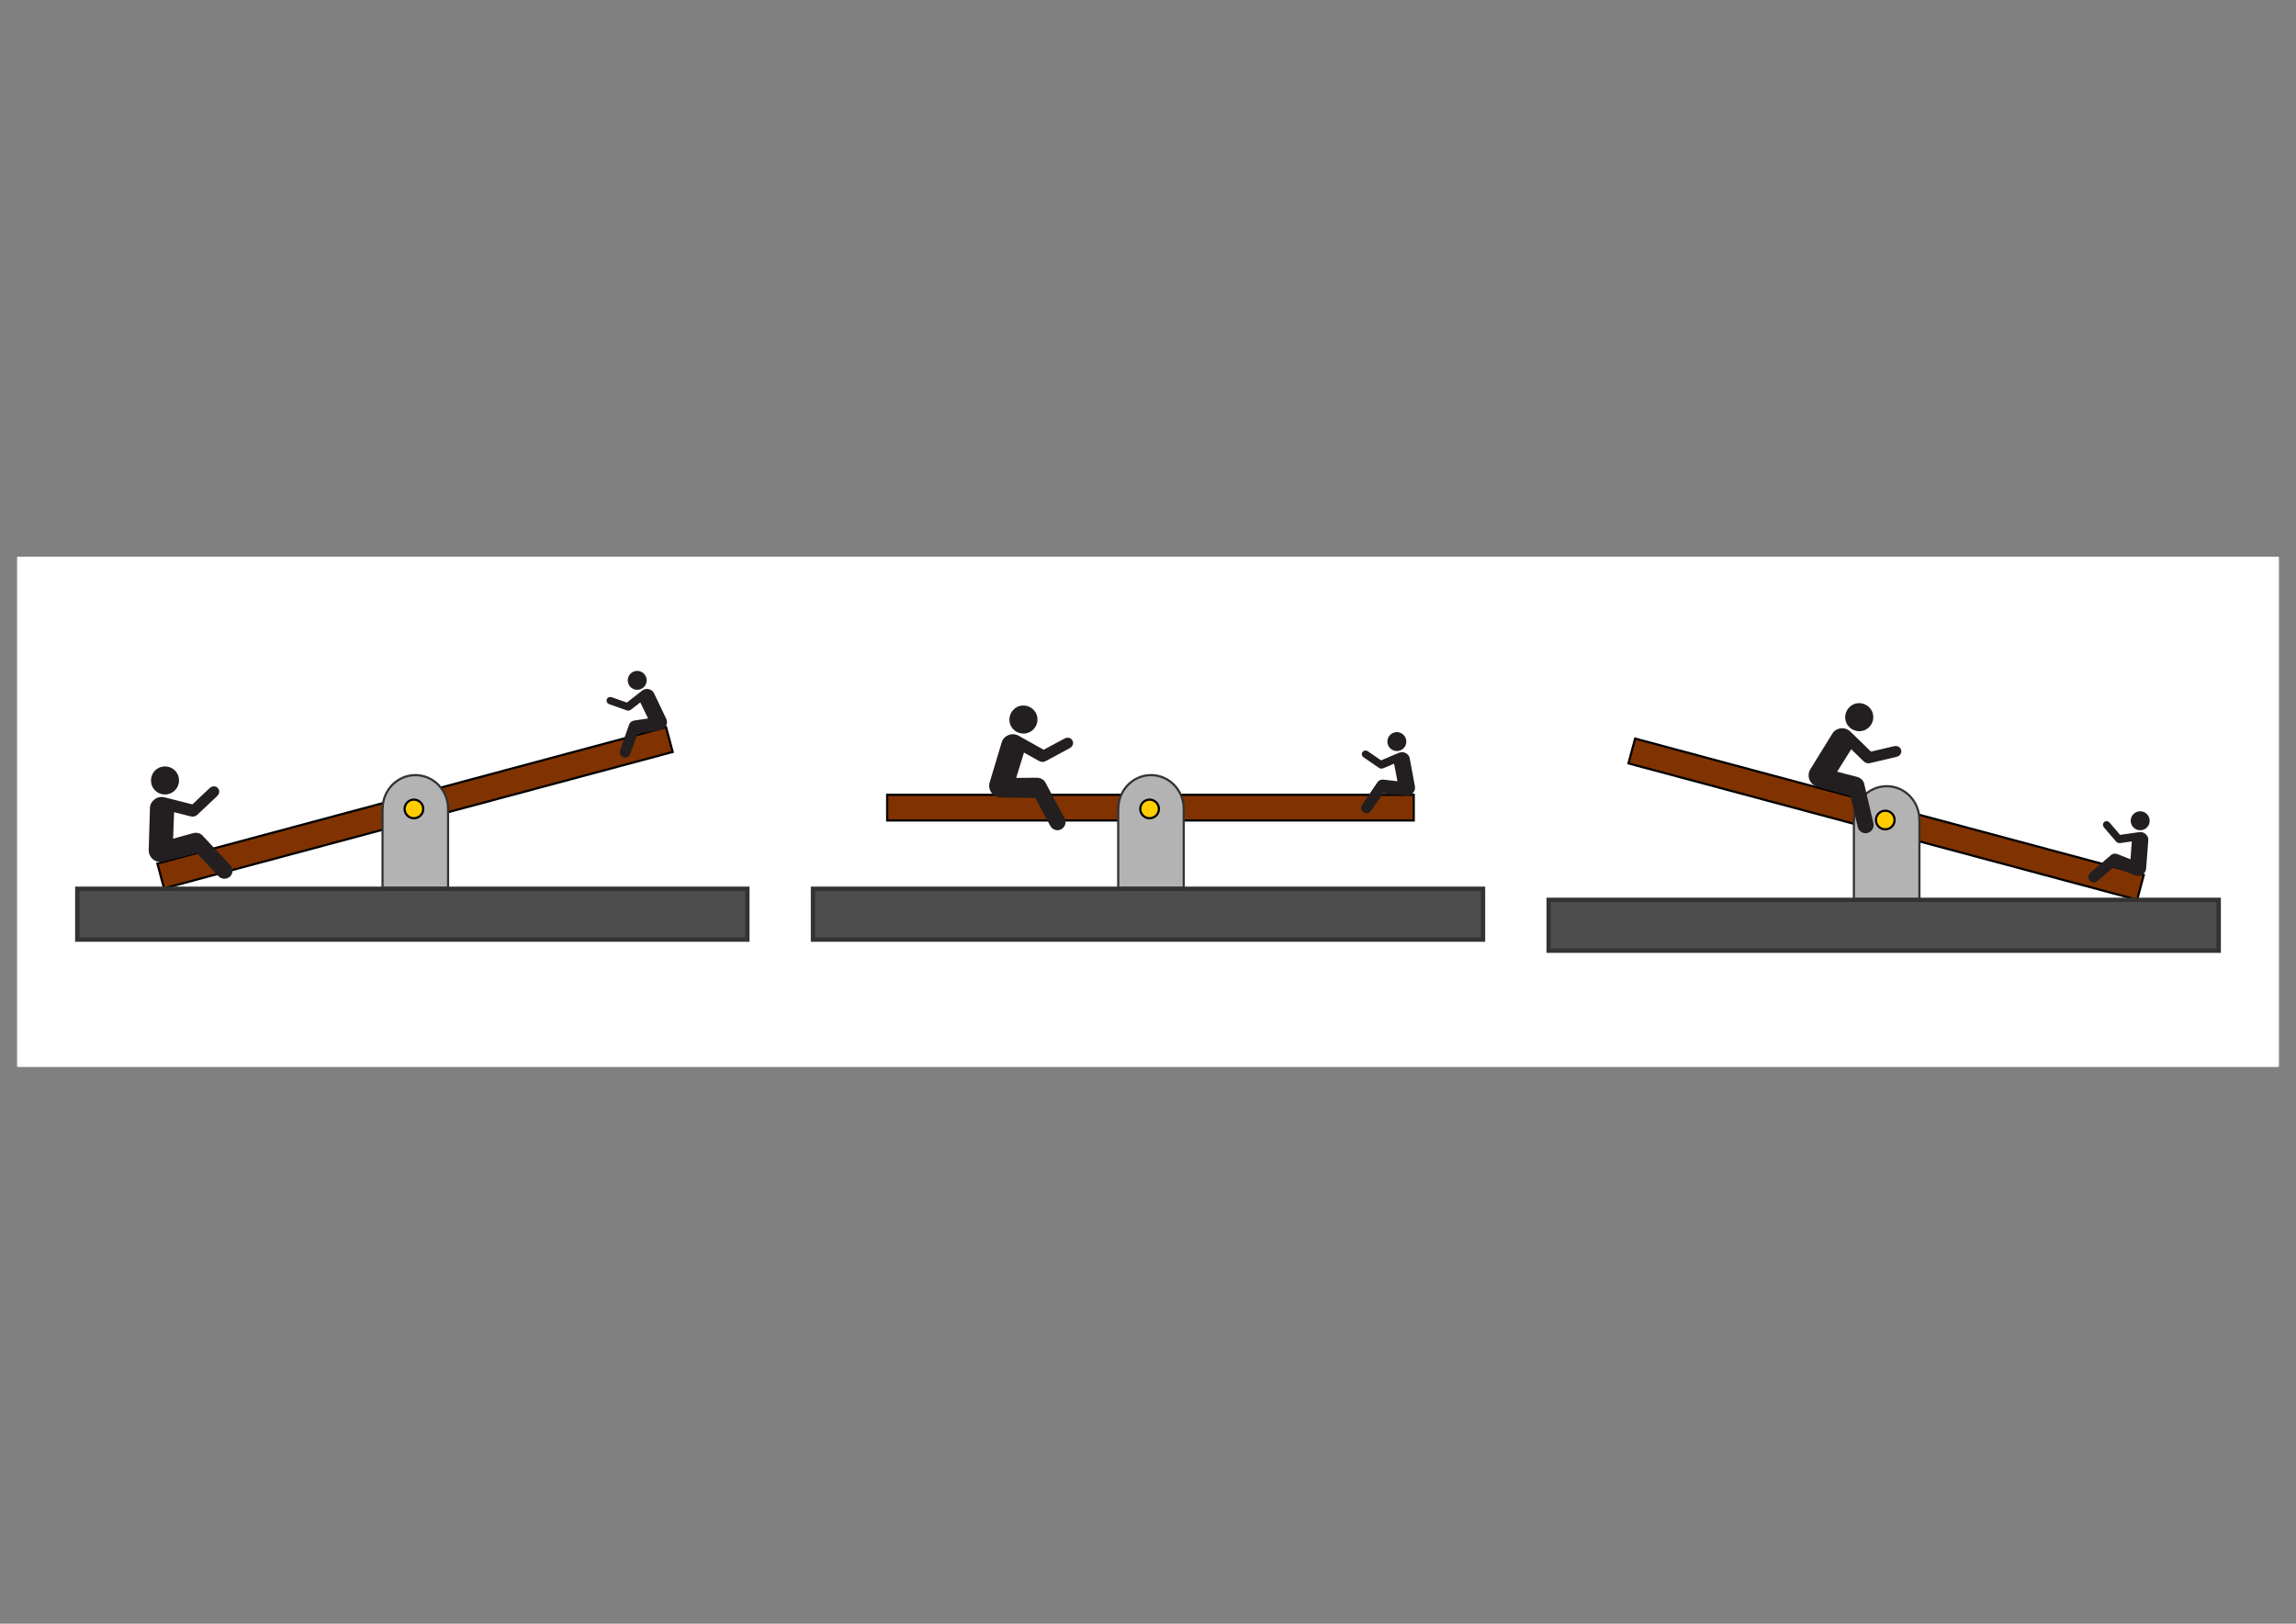 <?xml version="1.0" encoding="UTF-8" standalone="no"?>
<!-- Created with Inkscape (http://www.inkscape.org/) -->

<svg
   xmlns:dc="http://purl.org/dc/elements/1.1/"
   xmlns:cc="http://creativecommons.org/ns#"
   xmlns:rdf="http://www.w3.org/1999/02/22-rdf-syntax-ns#"
   xmlns:svg="http://www.w3.org/2000/svg"
   xmlns="http://www.w3.org/2000/svg"
   xmlns:sodipodi="http://sodipodi.sourceforge.net/DTD/sodipodi-0.dtd"
   xmlns:inkscape="http://www.inkscape.org/namespaces/inkscape"
   width="1052.362"
   height="744.094"
   id="svg49578"
   version="1.1"
   inkscape:version="0.48.2 r9819"
   sodipodi:docname="wippe.svg">
  <rect width="100%" height="100%" fill="#808080" stroke="none"/>
  <title
     id="title15497">Wippe</title>
  <sodipodi:namedview
     id="base"
     pagecolor="#ffffff"
     bordercolor="#666666"
     borderopacity="1.0"
     inkscape:pageopacity="0.0"
     inkscape:pageshadow="2"
     inkscape:zoom="0.7"
     inkscape:cx="358.01224"
     inkscape:cy="484.74536"
     inkscape:document-units="px"
     inkscape:current-layer="layer1"
     showgrid="false"
     inkscape:window-width="1280"
     inkscape:window-height="974"
     inkscape:window-x="0"
     inkscape:window-y="0"
     inkscape:window-maximized="1"
     showguides="false"
     inkscape:guide-bbox="true">
    <sodipodi:guide
       id="guide49752"
       orientation="744.095,0"
       position="0.0,0" />
    <sodipodi:guide
       id="guide49754"
       orientation="744.095,0"
       position="350.787,0" />
    <sodipodi:guide
       id="guide49756"
       orientation="744.095,0"
       position="701.575,0" />
    <sodipodi:guide
       id="guide49758"
       orientation="1,0"
       position="1052.362,0" />
    <sodipodi:guide
       id="guide49760"
       orientation="0,1052.362"
       position="0,0.0" />
    <sodipodi:guide
       id="guide49762"
       orientation="0,1052.362"
       position="437.143,372.047" />
    <sodipodi:guide
       id="guide49764"
       orientation="0,1052.362"
       position="0,744.095" />
    <sodipodi:guide
       orientation="1,0"
       position="35.433,927.32"
       id="guide49957" />
    <sodipodi:guide
       orientation="1,0"
       position="1016.929,670.741"
       id="guide49959" />
    <sodipodi:guide
       orientation="1,0"
       position="-575.787,-52.528"
       id="guide49961" />
  </sodipodi:namedview>
  <defs
     id="defs49580" />
  <g
     transform="translate(0,-308.268)"
     id="layer1"
     inkscape:groupmode="layer"
     inkscape:label="Ebene 1">
    <g
       id="g50115"
       inkscape:export-filename="/home/waldgeist/data/pics/physik/Own/mechanik/kraftwandler/wippe.png"
       inkscape:export-xdpi="90"
       inkscape:export-ydpi="90">
      <rect
         y="563.824"
         x="8.262"
         height="232.982"
         width="1035.839"
         id="rect50113"
         style="fill:#ffffff;fill-opacity:1;fill-rule:nonzero;stroke:#ffffff;stroke-width:0.875;stroke-linecap:butt;stroke-linejoin:round;stroke-miterlimit:4;stroke-opacity:1;stroke-dasharray:none;stroke-dashoffset:0" />
      <g
         transform="translate(2.1268997e-6,7.364)"
         id="g50051">
        <g
           id="g49978"
           transform="translate(21.839,0)">
          <rect
             y="665.141"
             x="384.793"
             height="11.757"
             width="241.349"
             id="rect3695"
             style="fill:#803300;fill-rule:evenodd;stroke:#000000;stroke-width:1;stroke-linecap:butt;stroke-linejoin:miter;stroke-opacity:1" />
          <g
             transform="matrix(0.779,0,0,0.799,93.399,211.733)"
             id="g3709"
             style="fill:#4d4d4d;fill-opacity:1;stroke:#333333;stroke-width:1.268;stroke-opacity:1">
            <path
               inkscape:connector-curvature="0"
               style="fill:#b3b3b3;fill-opacity:1;fill-rule:evenodd;stroke:#333333;stroke-width:1.268;stroke-linecap:butt;stroke-linejoin:miter;stroke-opacity:1"
               d="m 529.312,247.906 c -10.553,0 -19.133,8.506 -19.25,19.031 l -0.062,0 0,45.719 38.562,0 0,-45.719 -0.031,0 c -0.117,-10.525 -8.666,-19.031 -19.219,-19.031 z"
               id="rect3697"
               transform="translate(0,308.268)" />
            <path
               sodipodi:type="arc"
               style="fill:#4d4d4d;fill-opacity:1;fill-rule:evenodd;stroke:#333333;stroke-width:1.319;stroke-linecap:butt;stroke-linejoin:miter;stroke-opacity:1"
               id="path3704"
               sodipodi:cx="419.64285"
               sodipodi:cy="271.95163"
               sodipodi:rx="4.6428571"
               sodipodi:ry="4.6428571"
               d="m 424.286,271.952 c 0,2.564 -2.079,4.643 -4.643,4.643 -2.564,0 -4.643,-2.079 -4.643,-4.643 0,-2.564 2.079,-4.643 4.643,-4.643 2.564,0 4.643,2.079 4.643,4.643 z"
               transform="matrix(0.962,0,0,0.962,125.441,313.601)" />
          </g>
          <path
             inkscape:connector-curvature="0"
             id="path3715"
             d="m 505.467,707.982 0,0.057"
             style="fill:none;stroke:#000000;stroke-width:0.779px;stroke-linecap:butt;stroke-linejoin:miter;stroke-opacity:1" />
          <g
             transform="matrix(0.686,-0.368,0.368,0.686,154.088,505.172)"
             id="g4117">
            <path
               inkscape:connector-curvature="0"
               style="fill:#231f20"
               d="m 255.555,347.813 c -1.203,0.023 -2.492,-0.578 -3.445,-2.078 l -5.367,-8.398 -11.086,10.976 10.273,5.406 c 4.227,2.023 3.594,5.742 3.594,5.742 v 23.266 c 0,2.633 -2.125,4.781 -4.766,4.781 -2.633,0 -4.758,-2.148 -4.758,-4.781 v -18.633 l -17.82,-9.898 c -2.125,-1.188 -3.562,-3.453 -3.562,-6.039 0,-1.789 0.656,-3.422 1.781,-4.641 l 17.477,-17.516 c 2.172,-2.453 5.203,-2.062 5.203,-2.062 3.664,0 5.586,3.195 5.586,3.195 l 9.086,14.234 13.789,-0.023 c 4.961,0 4.961,6.469 0,6.469 h -15.985 z"
               id="path4119" />
            <path
               inkscape:connector-curvature="0"
               style="fill:#231f20"
               d="m 255.657,328.313 c 4.562,0 8.273,-3.688 8.273,-8.25 0,-4.562 -3.71,-8.281 -8.273,-8.281 -4.563,0 -8.281,3.719 -8.281,8.281 0,4.562 3.719,8.25 8.281,8.25 z"
               id="path4121" />
          </g>
          <g
             id="g4123"
             transform="matrix(-0.433,-0.297,-0.297,0.433,824.16,578.098)">
            <path
               inkscape:connector-curvature="0"
               id="path4125"
               d="m 255.555,347.813 c -1.203,0.023 -2.492,-0.578 -3.445,-2.078 l -5.367,-8.398 -11.086,10.976 10.273,5.406 c 4.227,2.023 3.594,5.742 3.594,5.742 v 23.266 c 0,2.633 -2.125,4.781 -4.766,4.781 -2.633,0 -4.758,-2.148 -4.758,-4.781 v -18.633 l -17.82,-9.898 c -2.125,-1.188 -3.562,-3.453 -3.562,-6.039 0,-1.789 0.656,-3.422 1.781,-4.641 l 17.477,-17.516 c 2.172,-2.453 5.203,-2.062 5.203,-2.062 3.664,0 5.586,3.195 5.586,3.195 l 9.086,14.234 13.789,-0.023 c 4.961,0 4.961,6.469 0,6.469 h -15.985 z"
               style="fill:#231f20" />
            <path
               inkscape:connector-curvature="0"
               id="path4127"
               d="m 255.657,328.313 c 4.562,0 8.273,-3.688 8.273,-8.25 0,-4.562 -3.71,-8.281 -8.273,-8.281 -4.563,0 -8.281,3.719 -8.281,8.281 0,4.562 3.719,8.25 8.281,8.25 z"
               style="fill:#231f20" />
          </g>
          <rect
             style="fill:#4d4d4d;fill-rule:evenodd;stroke:#333333;stroke-width:2;stroke-linecap:butt;stroke-linejoin:miter;stroke-opacity:1"
             id="rect11033-0"
             width="307.109"
             height="23.286"
             x="350.787"
             y="708.204" />
          <path
             transform="matrix(-0.996,0,0,0.996,2821.594,567.504)"
             d="m 2330.115,104.527 c 0,2.368 -1.92,4.288 -4.288,4.288 -2.368,0 -4.288,-1.92 -4.288,-4.288 0,-2.368 1.92,-4.288 4.288,-4.288 2.368,0 4.288,1.92 4.288,4.288 z"
             sodipodi:ry="4.2881513"
             sodipodi:rx="4.2881513"
             sodipodi:cy="104.52731"
             sodipodi:cx="2325.8274"
             id="path10746-8-1"
             style="fill:#ffcc00;fill-rule:evenodd;stroke:#000000;stroke-width:1.004;stroke-linecap:butt;stroke-linejoin:miter;stroke-opacity:1"
             sodipodi:type="arc" />
        </g>
        <g
           id="g50036">
          <rect
             transform="matrix(0.966,0.259,-0.259,0.966,0,0)"
             style="fill:#803300;fill-rule:evenodd;stroke:#000000;stroke-width:1;stroke-linecap:butt;stroke-linejoin:miter;stroke-opacity:1"
             id="rect49821"
             width="241.349"
             height="11.757"
             x="889.356"
             y="423.435" />
          <g
             style="fill:#4d4d4d;fill-opacity:1;stroke:#333333;stroke-width:1.268;stroke-opacity:1"
             id="g49823"
             transform="matrix(0.779,0,0,0.799,452.431,216.814)">
            <path
               transform="translate(0,308.268)"
               id="path49825"
               d="m 529.312,247.906 c -10.553,0 -19.133,8.506 -19.25,19.031 l -0.062,0 0,45.719 38.562,0 0,-45.719 -0.031,0 c -0.117,-10.525 -8.666,-19.031 -19.219,-19.031 z"
               style="fill:#b3b3b3;fill-opacity:1;fill-rule:evenodd;stroke:#333333;stroke-width:1.268;stroke-linecap:butt;stroke-linejoin:miter;stroke-opacity:1"
               inkscape:connector-curvature="0" />
            <path
               transform="matrix(0.962,0,0,0.962,125.441,313.601)"
               d="m 424.286,271.952 c 0,2.564 -2.079,4.643 -4.643,4.643 -2.564,0 -4.643,-2.079 -4.643,-4.643 0,-2.564 2.079,-4.643 4.643,-4.643 2.564,0 4.643,2.079 4.643,4.643 z"
               sodipodi:ry="4.6428571"
               sodipodi:rx="4.6428571"
               sodipodi:cy="271.95163"
               sodipodi:cx="419.64285"
               id="path49827"
               style="fill:#4d4d4d;fill-opacity:1;fill-rule:evenodd;stroke:#333333;stroke-width:1.319;stroke-linecap:butt;stroke-linejoin:miter;stroke-opacity:1"
               sodipodi:type="arc" />
          </g>
          <path
             style="fill:none;stroke:#000000;stroke-width:0.779px;stroke-linecap:butt;stroke-linejoin:miter;stroke-opacity:1"
             d="m 864.5,713.063 0,0.057"
             id="path49829"
             inkscape:connector-curvature="0" />
          <g
             id="g49831"
             transform="matrix(0.758,-0.178,0.178,0.758,601.42,432.475)">
            <path
               id="path49833"
               d="m 255.555,347.813 c -1.203,0.023 -2.492,-0.578 -3.445,-2.078 l -5.367,-8.398 -11.086,10.976 10.273,5.406 c 4.227,2.023 3.594,5.742 3.594,5.742 v 23.266 c 0,2.633 -2.125,4.781 -4.766,4.781 -2.633,0 -4.758,-2.148 -4.758,-4.781 v -18.633 l -17.82,-9.898 c -2.125,-1.188 -3.562,-3.453 -3.562,-6.039 0,-1.789 0.656,-3.422 1.781,-4.641 l 17.477,-17.516 c 2.172,-2.453 5.203,-2.062 5.203,-2.062 3.664,0 5.586,3.195 5.586,3.195 l 9.086,14.234 13.789,-0.023 c 4.961,0 4.961,6.469 0,6.469 h -15.985 z"
               style="fill:#231f20"
               inkscape:connector-curvature="0" />
            <path
               id="path49835"
               d="m 255.657,328.313 c 4.562,0 8.273,-3.688 8.273,-8.25 0,-4.562 -3.71,-8.281 -8.273,-8.281 -4.563,0 -8.281,3.719 -8.281,8.281 0,4.562 3.719,8.25 8.281,8.25 z"
               style="fill:#231f20"
               inkscape:connector-curvature="0" />
          </g>
          <g
             transform="matrix(-0.342,-0.399,-0.399,0.342,1196.084,669.588)"
             id="g49837">
            <path
               style="fill:#231f20"
               d="m 255.555,347.813 c -1.203,0.023 -2.492,-0.578 -3.445,-2.078 l -5.367,-8.398 -11.086,10.976 10.273,5.406 c 4.227,2.023 3.594,5.742 3.594,5.742 v 23.266 c 0,2.633 -2.125,4.781 -4.766,4.781 -2.633,0 -4.758,-2.148 -4.758,-4.781 v -18.633 l -17.82,-9.898 c -2.125,-1.188 -3.562,-3.453 -3.562,-6.039 0,-1.789 0.656,-3.422 1.781,-4.641 l 17.477,-17.516 c 2.172,-2.453 5.203,-2.062 5.203,-2.062 3.664,0 5.586,3.195 5.586,3.195 l 9.086,14.234 13.789,-0.023 c 4.961,0 4.961,6.469 0,6.469 h -15.985 z"
               id="path49839"
               inkscape:connector-curvature="0" />
            <path
               style="fill:#231f20"
               d="m 255.657,328.313 c 4.562,0 8.273,-3.688 8.273,-8.25 0,-4.562 -3.71,-8.281 -8.273,-8.281 -4.563,0 -8.281,3.719 -8.281,8.281 0,4.562 3.719,8.25 8.281,8.25 z"
               id="path49841"
               inkscape:connector-curvature="0" />
          </g>
          <rect
             y="713.285"
             x="709.82"
             height="23.286"
             width="307.109"
             id="rect49843"
             style="fill:#4d4d4d;fill-rule:evenodd;stroke:#333333;stroke-width:2;stroke-linecap:butt;stroke-linejoin:miter;stroke-opacity:1" />
          <path
             sodipodi:type="arc"
             style="fill:#ffcc00;fill-rule:evenodd;stroke:#000000;stroke-width:1.004;stroke-linecap:butt;stroke-linejoin:miter;stroke-opacity:1"
             id="path49845"
             sodipodi:cx="2325.8274"
             sodipodi:cy="104.52731"
             sodipodi:rx="4.2881513"
             sodipodi:ry="4.2881513"
             d="m 2330.115,104.527 c 0,2.368 -1.92,4.288 -4.288,4.288 -2.368,0 -4.288,-1.92 -4.288,-4.288 0,-2.368 1.92,-4.288 4.288,-4.288 2.368,0 4.288,1.92 4.288,4.288 z"
             transform="matrix(-0.996,0,0,0.996,3180.627,572.585)" />
        </g>
        <g
           id="g49963"
           transform="translate(37.935,0)">
          <rect
             transform="matrix(0.966,-0.259,0.259,0.966,0,0)"
             y="681.663"
             x="-147.354"
             height="11.757"
             width="241.349"
             id="rect49849"
             style="fill:#803300;fill-rule:evenodd;stroke:#000000;stroke-width:1;stroke-linecap:butt;stroke-linejoin:miter;stroke-opacity:1" />
          <g
             transform="matrix(0.779,0,0,0.799,-259.89,211.733)"
             id="g49851"
             style="fill:#4d4d4d;fill-opacity:1;stroke:#333333;stroke-width:1.268;stroke-opacity:1">
            <path
               inkscape:connector-curvature="0"
               style="fill:#b3b3b3;fill-opacity:1;fill-rule:evenodd;stroke:#333333;stroke-width:1.268;stroke-linecap:butt;stroke-linejoin:miter;stroke-opacity:1"
               d="m 529.312,247.906 c -10.553,0 -19.133,8.506 -19.25,19.031 l -0.062,0 0,45.719 38.562,0 0,-45.719 -0.031,0 c -0.117,-10.525 -8.666,-19.031 -19.219,-19.031 z"
               id="path49853"
               transform="translate(0,308.268)" />
            <path
               sodipodi:type="arc"
               style="fill:#4d4d4d;fill-opacity:1;fill-rule:evenodd;stroke:#333333;stroke-width:1.319;stroke-linecap:butt;stroke-linejoin:miter;stroke-opacity:1"
               id="path49855"
               sodipodi:cx="419.64285"
               sodipodi:cy="271.95163"
               sodipodi:rx="4.6428571"
               sodipodi:ry="4.6428571"
               d="m 424.286,271.952 c 0,2.564 -2.079,4.643 -4.643,4.643 -2.564,0 -4.643,-2.079 -4.643,-4.643 0,-2.564 2.079,-4.643 4.643,-4.643 2.564,0 4.643,2.079 4.643,4.643 z"
               transform="matrix(0.962,0,0,0.962,125.441,313.601)" />
          </g>
          <path
             inkscape:connector-curvature="0"
             id="path49857"
             d="m 152.178,707.982 0,0.057"
             style="fill:none;stroke:#000000;stroke-width:0.779px;stroke-linecap:butt;stroke-linejoin:miter;stroke-opacity:1" />
          <g
             transform="matrix(0.567,-0.533,0.533,0.567,-277.85,613.355)"
             id="g49859">
            <path
               inkscape:connector-curvature="0"
               style="fill:#231f20"
               d="m 255.555,347.813 c -1.203,0.023 -2.492,-0.578 -3.445,-2.078 l -5.367,-8.398 -11.086,10.976 10.273,5.406 c 4.227,2.023 3.594,5.742 3.594,5.742 v 23.266 c 0,2.633 -2.125,4.781 -4.766,4.781 -2.633,0 -4.758,-2.148 -4.758,-4.781 v -18.633 l -17.82,-9.898 c -2.125,-1.188 -3.562,-3.453 -3.562,-6.039 0,-1.789 0.656,-3.422 1.781,-4.641 l 17.477,-17.516 c 2.172,-2.453 5.203,-2.062 5.203,-2.062 3.664,0 5.586,3.195 5.586,3.195 l 9.086,14.234 13.789,-0.023 c 4.961,0 4.961,6.469 0,6.469 h -15.985 z"
               id="path49861" />
            <path
               inkscape:connector-curvature="0"
               style="fill:#231f20"
               d="m 255.657,328.313 c 4.562,0 8.273,-3.688 8.273,-8.25 0,-4.562 -3.71,-8.281 -8.273,-8.281 -4.563,0 -8.281,3.719 -8.281,8.281 0,4.562 3.719,8.25 8.281,8.25 z"
               id="path49863" />
          </g>
          <g
             id="g49865"
             transform="matrix(-0.495,-0.174,-0.174,0.495,436.368,498.745)">
            <path
               inkscape:connector-curvature="0"
               id="path49867"
               d="m 255.555,347.813 c -1.203,0.023 -2.492,-0.578 -3.445,-2.078 l -5.367,-8.398 -11.086,10.976 10.273,5.406 c 4.227,2.023 3.594,5.742 3.594,5.742 v 23.266 c 0,2.633 -2.125,4.781 -4.766,4.781 -2.633,0 -4.758,-2.148 -4.758,-4.781 v -18.633 l -17.82,-9.898 c -2.125,-1.188 -3.562,-3.453 -3.562,-6.039 0,-1.789 0.656,-3.422 1.781,-4.641 l 17.477,-17.516 c 2.172,-2.453 5.203,-2.062 5.203,-2.062 3.664,0 5.586,3.195 5.586,3.195 l 9.086,14.234 13.789,-0.023 c 4.961,0 4.961,6.469 0,6.469 h -15.985 z"
               style="fill:#231f20" />
            <path
               inkscape:connector-curvature="0"
               id="path49869"
               d="m 255.657,328.313 c 4.562,0 8.273,-3.688 8.273,-8.25 0,-4.562 -3.71,-8.281 -8.273,-8.281 -4.563,0 -8.281,3.719 -8.281,8.281 0,4.562 3.719,8.25 8.281,8.25 z"
               style="fill:#231f20" />
          </g>
          <rect
             style="fill:#4d4d4d;fill-rule:evenodd;stroke:#333333;stroke-width:2;stroke-linecap:butt;stroke-linejoin:miter;stroke-opacity:1"
             id="rect49871"
             width="307.109"
             height="23.286"
             x="-2.502"
             y="708.204" />
          <path
             transform="matrix(-0.996,0,0,0.996,2468.305,567.504)"
             d="m 2330.115,104.527 c 0,2.368 -1.92,4.288 -4.288,4.288 -2.368,0 -4.288,-1.92 -4.288,-4.288 0,-2.368 1.92,-4.288 4.288,-4.288 2.368,0 4.288,1.92 4.288,4.288 z"
             sodipodi:ry="4.2881513"
             sodipodi:rx="4.2881513"
             sodipodi:cy="104.52731"
             sodipodi:cx="2325.8274"
             id="path49873"
             style="fill:#ffcc00;fill-rule:evenodd;stroke:#000000;stroke-width:1.004;stroke-linecap:butt;stroke-linejoin:miter;stroke-opacity:1"
             sodipodi:type="arc" />
        </g>
      </g>
    </g>
  </g>
</svg>
